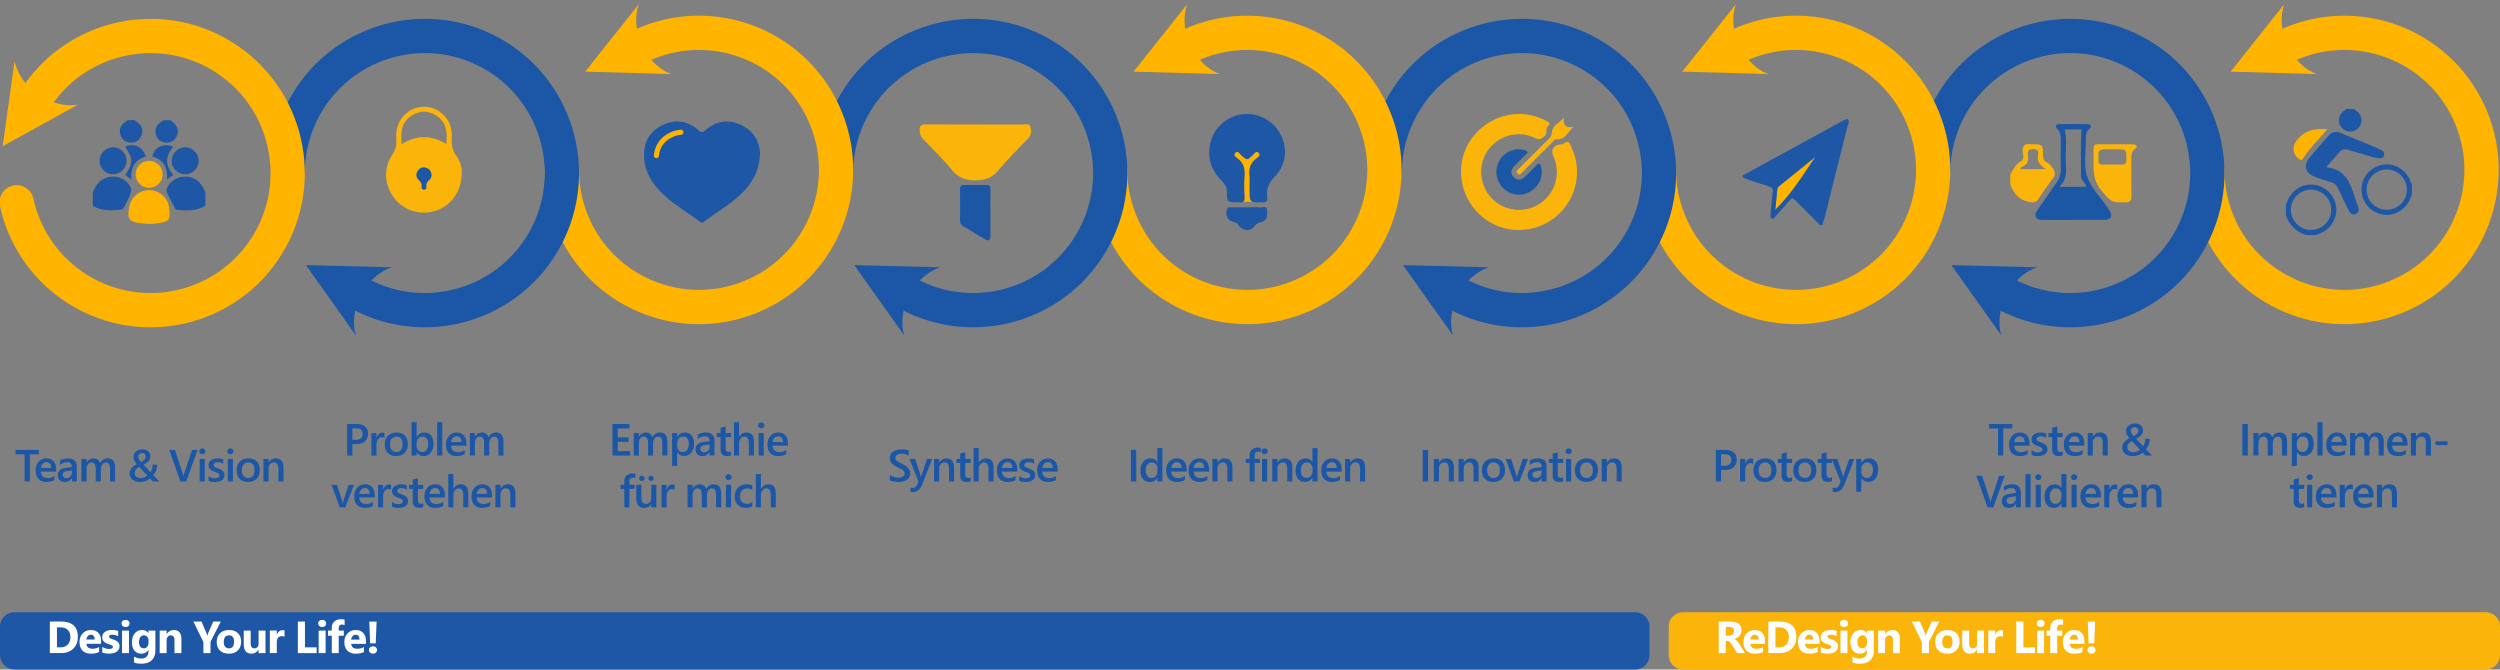 <svg xmlns="http://www.w3.org/2000/svg" xmlns:xlink="http://www.w3.org/1999/xlink" width="100%" height="100%" viewBox="0 0 1221 327" fill-rule="evenodd" stroke-linecap="round" stroke-miterlimit="1.5"><rect x="0" y="0" width="1221" height="327" fill="#808080" stroke="none"/><style><![CDATA[.B{fill-rule:nonzero}.C{fill:#1b57a6}.D{fill:none}.E{stroke-width:16.74}.F{fill:#1d57a6}.G{fill:#fbb409}.H{fill:#ffb400}.I{stroke:#ffb400}.J{fill:#ffb301}.K{stroke:#1b57a6}.L{fill:#1c57a6}]]></style><path d="M1115.65 2.027l-26.206 32.964 42.095 1.187c-12.5-4.566-20.455-21.64-15.89-34.15z" class="H"/><path d="M1116.77 22.28c33.508-15.59 73.368-1.043 88.958 32.465s1.043 73.368-32.464 88.958-73.37 1.043-88.96-32.465c-4.256-9.15-6.266-18.773-6.257-28.246" class="D E I"/><g class="B C"><path d="M1095.168 207.093h2.64v15.4h-2.64z"/><use xlink:href="#B"/><use xlink:href="#C"/><path d="M1131.834 206.213h2.508v16.28h-2.508z"/><use xlink:href="#D"/><use xlink:href="#B" x="47.22"/><use xlink:href="#D" x="29.69"/><use xlink:href="#E"/><path d="M1189.483 215.563h5.874v1.826h-5.874z"/><use xlink:href="#F"/><use xlink:href="#G"/><use xlink:href="#D" x="-5.044" y="25.3"/><use xlink:href="#H"/><use xlink:href="#D" x="13.11" y="25.3"/><use xlink:href="#E" x="-16.58" y="25.3"/></g><g class="F B"><path d="M1165.66 82.782c-5.388.01-9.794 4.396-9.824 9.784s4.326 9.835 9.706 9.906c5.502.074 10.03-4.438 9.982-9.943-.05-5.38-4.475-9.755-9.864-9.747m12.34 12.3l-.964 2.243c-2.396 5.495-8.172 8.587-13.764 7.37-5.846-1.272-9.9-6.22-9.9-12.084s4.07-10.824 9.904-12.08c5.606-1.207 11.38 1.887 13.763 7.378l.96 2.245v4.928zm-39.43 7.5c.054-5.387-4.286-9.853-9.665-9.945-5.393-.093-9.892 4.2-10.022 9.585-.135 5.5 4.313 10.1 9.815 10.105 5.377.014 9.818-4.37 9.872-9.745m-22.16-2.564l.95-2.236c2.3-5.26 7.614-8.32 13.075-7.52 5.517.8 9.9 5.306 10.545 10.816.642 5.5-2.55 10.745-7.836 12.908l-1.95.814h-4.928c-4.978-1.593-8.276-4.865-9.855-9.855v-4.928z"/><path d="M1149.67 53.207l1.647 1.296c2.563 2.263 2.718 5.83.372 8.15-2.183 2.158-5.56 2.157-7.733-.001-2.35-2.336-2.198-5.88.37-8.15.523-.463 1.098-.866 1.65-1.296h3.696zm-13.63 28.447c9.3.907 11.82 7.522 13.983 14.463.487 1.562 1.097 3.085 1.644 4.63.578 1.63.528 3.136-1.32 3.837-1.8.677-2.663-.692-3.314-1.977-1.758-3.47-3.5-6.956-5.06-10.52-.726-1.656-1.767-2.6-3.47-3.095-2.746-.816-5.504-1.65-8.142-2.753-4.48-1.875-5.476-5.32-2.5-9.063 3-3.774 6.275-7.313 9.44-10.947 1.7-1.953 3.647-2.28 6.065-1.238l17.868 7.426c.753.314 1.5.672 2.186 1.107.854.54 1.25 1.36.968 2.377-.296 1.06-1.138 1.452-2.128 1.38-1.113-.08-2.246-.213-3.315-.515l-12.076-3.578c-1.808-.578-3.13-.234-4.352 1.214-1.844 2.2-3.803 4.28-6.465 7.25"/></g><path d="M1136.67 63.157c-4.306 4.93-8.59 9.198-11.905 14.26-.685 1.046-1.218.714-1.943.242-2.745-1.785-3.574-5.615-1.6-8.386 3.672-5.18 8.807-6.93 15.458-6.116" class="B J"/><path d="M995.15 130.55l-42.098-1.07 24.403 34.32c-3.89-12.737 4.958-29.362 17.695-33.25z" class="C"/><use xlink:href="#I" class="D E K"/><g class="B C"><path d="M982.832 209.25h-4.444v13.244h-2.552V209.25h-4.4v-2.156h11.396v2.156z"/><use xlink:href="#D" x="-154.913"/><use xlink:href="#J"/><use xlink:href="#F" x="-117.967" y="-25.3"/><use xlink:href="#D" x="-128.146"/><use xlink:href="#E" x="-157.836"/><path d="M1047.867 222.493l-1.408-1.474c-.308.264-.66.506-1.034.726s-.77.396-1.188.55-.858.264-1.298.352a9.5 9.5 0 0 1-1.364.11c-.77 0-1.474-.088-2.1-.286-.638-.22-1.166-.506-1.606-.858a3.8 3.8 0 0 1-1.012-1.342c-.242-.506-.374-1.078-.374-1.716 0-1.76 1.188-3.256 3.52-4.466-1.078-1.342-1.606-2.53-1.606-3.564 0-.528.1-1.034.308-1.474a3.55 3.55 0 0 1 .88-1.166c.396-.33.836-.594 1.364-.77.528-.198 1.1-.286 1.738-.286.594 0 1.122.088 1.606.242.484.176.902.396 1.232.704a3.09 3.09 0 0 1 .814 1.034c.176.418.264.858.264 1.32s-.044.88-.176 1.254c-.1.374-.308.726-.572 1.056s-.594.66-1.034.946c-.418.308-.946.616-1.562.902l1.716 1.826 1.76 1.804c.154-.22.286-.484.418-.77s.242-.572.33-.902c.088-.308.154-.638.198-.968l.088-1h2.178a7.86 7.86 0 0 1-1.87 5.17l1.2 1.254 1.738 1.782h-3.168zm-3.498-12.166c0-.242-.044-.462-.132-.66-.088-.22-.198-.396-.352-.55s-.33-.286-.528-.374a1.58 1.58 0 0 0-.638-.132 2.47 2.47 0 0 0-.836.132c-.242.088-.462.22-.638.396-.176.154-.308.374-.396.594a1.87 1.87 0 0 0-.154.77c0 .66.484 1.496 1.408 2.552 1.518-.77 2.266-1.694 2.266-2.728zm.792 9.284l-3.938-4.18c-.792.396-1.342.836-1.694 1.298s-.528 1.012-.528 1.65c0 .374.066.704.22 1.012.132.308.33.572.572.792a2.72 2.72 0 0 0 .858.484 3.46 3.46 0 0 0 1.078.176c1.342 0 2.486-.418 3.432-1.232zm-66.08 12.782l-5.522 15.4h-2.86l-5.434-15.4h2.794l3.806 11.682c.1.374.198.814.264 1.298h.044c.066-.396.154-.836.308-1.32l3.894-11.66h2.706z"/><use xlink:href="#K"/><path d="M989.243 231.513h2.508v16.28h-2.508z"/><use xlink:href="#G" x="-132.543"/><path d="M1009.242 247.793h-2.486v-1.87h-.044c-.792 1.408-2.046 2.134-3.696 2.134-1.364 0-2.442-.506-3.256-1.474-.814-1-1.2-2.332-1.2-4.026 0-1.826.44-3.278 1.342-4.378s2.1-1.65 3.586-1.65c1.474 0 2.552.594 3.234 1.782h.044v-6.798h2.486v16.28zm-2.442-5.038v-1.43c0-.77-.264-1.452-.77-1.98-.506-.55-1.166-.814-1.958-.814-.924 0-1.65.33-2.178 1.034-.55.704-.814 1.65-.814 2.882 0 1.122.264 2.002.77 2.662.506.638 1.2.968 2.068.968s1.54-.308 2.068-.946c.528-.616.814-1.408.814-2.376z"/><use xlink:href="#G" x="-115.023"/><use xlink:href="#D" x="-120.066" y="25.3"/><use xlink:href="#H" x="-115.022"/><use xlink:href="#D" x="-101.914" y="25.3"/><use xlink:href="#E" x="-131.604" y="25.3"/></g><path d="M1032 72.92h-1.842c-5.453 0-5.38-.002-5.25 5.345.04 1.606.488 2.137 2.1 2.077l8.9.018c2.264.154 2.687-.73 2.644-2.782-.097-4.656.01-4.658-4.708-4.658H1032zm11.43-.616c-1.968 1.027-2.536 2.666-2.5 4.835l.07 18.774c.03 2.065-.55 2.895-2.77 2.926-7.5.105-7.067-.195-11.953-5.85-4.404-5.095-3.792-10.715-3.77-16.463.025-6.974-.943-6 5.986-6.064l11.697-.006c1.118.001 2.27-.155 3.243.615v1.232zm-44.27 10.302c-2.6-1.766-4.53-3.534-3.8-7 .35-1.7.016-2.794-2.305-2.777-2.258.017-2.907.777-2.598 2.83.4 2.655-.06 4.882-2.997 5.862-.345.116-.73.397-.584 1.086h12.295zm-17.333 2.634c1.358-2.5 2.65-5 5.267-6.55 1.792-1.062.923-3.025.816-4.495-.215-2.96.802-4.227 3.784-3.74.1.016.204.002.306.002 5.723-.007 5.787-.007 5.8 5.6.004 1.52.42 2.434 1.78 3.136 1.377.7 2.355 1.926 3.192 3.247 1.038 1.637 1.113 3.054-.165 4.73-2.48 3.25-4.8 6.63-7.045 10.05-.856 1.304-1.836 1.702-3.302 1.58-5.5-.45-8.577-3.786-10.433-8.623V85.24z" class="G B"/><path d="M1016.58 63.203h-8.182c1.016 4.49.578 8.91.474 13.283-.117 4.958 1.58 10.292-3.06 14.75h13.114c-.404-2.12-2.596-3.188-2.577-5.26.07-7.553-.285-15.112.23-22.772m-4.114 44.2c-4.92.001-9.843-.01-14.764.008-1.263.005-2.537.004-3.263-1.234-.813-1.386-.055-2.533.725-3.662l9.45-13.644c1.4-1.934 1.975-3.88 1.898-6.25-.145-4.507-.076-9.022-.027-13.533.025-2.282.057-4.45-1.82-6.24-1.207-1.15-.573-2.176.947-2.205 4.714-.09 9.434-.117 14.146.02 1.554.045 2.03 1.183.713 2.23-1.6 1.273-1.712 2.88-1.693 4.673.063 6.15-1.237 12.7.48 18.335 1.68 5.52 6.413 10.108 9.807 15.105.402.593.832 1.17 1.21 1.78 1.717 2.76.8 4.554-2.43 4.596l-15.38.02" class="B L"/><path d="M847.83 2.027L821.625 34.99l42.094 1.187c-12.5-4.566-20.454-21.64-15.89-34.15z" class="H"/><use xlink:href="#L" class="D E I"/><g class="B C"><path d="M840.56 229.557v5.586h-2.546v-15.405h4.673c1.77 0 3.14.412 4.114 1.236s1.46 1.983 1.46 3.48-.508 2.72-1.525 3.674-2.392 1.43-4.125 1.43h-2.052zm0-7.713v5.63h1.654c1.096 0 1.93-.255 2.503-.763s.86-1.225.86-2.148c0-1.812-1.053-2.718-3.16-2.718h-1.858zm15.67 4.673c-.3-.237-.734-.355-1.3-.355-.737 0-1.353.333-1.847 1s-.74 1.572-.74 2.718v5.264h-2.493v-11h2.493v2.266h.043c.243-.773.617-1.377 1.122-1.8s1.07-.65 1.692-.65c.45 0 .795.068 1.03.204v2.364z"/><use xlink:href="#M"/><path d="M875.255 235.024c-.487.244-1.128.366-1.923.366-2.134 0-3.2-1.024-3.2-3.073v-6.22h-1.837v-1.955h1.837v-2.546l2.492-.7v3.255h2.632v1.955h-2.632v5.5c0 .65.118 1.117.354 1.396s.63.42 1.182.42c.422 0 .788-.122 1.096-.365v1.976zm6.155.376c-1.697 0-3.052-.513-4.065-1.54s-1.52-2.4-1.52-4.088c0-1.847.53-3.3 1.585-4.33s2.48-1.557 4.27-1.557c1.72 0 3.058.505 4.018 1.514s1.44 2.4 1.44 4.2c0 1.754-.517 3.16-1.552 4.216s-2.426 1.584-4.174 1.584zm.12-9.528c-.974 0-1.744.34-2.3 1.02s-.85 1.618-.85 2.814c0 1.153.287 2.06.86 2.723s1.34.994 2.3.994c.98 0 1.734-.326 2.26-.978s.8-1.58.8-2.782-.263-2.145-.8-2.804-1.28-.988-2.26-.988zm13.2 9.152c-.487.244-1.128.366-1.923.366-2.134 0-3.2-1.024-3.2-3.073v-6.22h-1.837v-1.955h1.837v-2.546l2.492-.7v3.255h2.632v1.955H892.1v5.5c0 .65.12 1.117.355 1.396s.63.42 1.182.42c.422 0 .787-.122 1.095-.365v1.976z"/><path d="M905.664 224.143l-4.963 12.76c-1.03 2.278-2.477 3.416-4.34 3.416-.523 0-.96-.046-1.3-.14v-2.074c.394.13.752.194 1.074.194.93 0 1.626-.46 2.084-1.375l.74-1.805-4.372-10.978h2.76l2.62 7.992.194.795h.053l.194-.774 2.75-8.013h2.513zm3.448 9.377h-.043v6.68h-2.492v-16.06h2.492v1.933h.043c.852-1.46 2.098-2.2 3.738-2.2 1.397 0 2.485.5 3.266 1.47s1.17 2.3 1.17 3.954c0 1.833-.44 3.3-1.32 4.404s-2.084 1.654-3.6 1.654c-1.403 0-2.485-.616-3.244-1.847zm-.064-4.34v1.364c0 .802.256 1.482.768 2.04a2.53 2.53 0 0 0 1.95.838c.924 0 1.65-.36 2.176-1.08s.8-1.724.8-3.013c0-1.08-.245-1.928-.736-2.54s-1.154-.92-1.992-.92c-.888 0-1.603.315-2.143.945s-.8 1.418-.8 2.364z"/></g><path d="M886.69 76.534L869.05 90.8c-.472.382-.926.778-.992 1.44l-1.006 10.216c8.142-8.012 13.683-17.11 19.64-25.922z" class="J"/><path d="M886.69 76.534L869.05 90.8c-.472.382-.926.778-.992 1.44l-1.006 10.216c8.142-8.012 13.683-17.11 19.64-25.922m-35.486 10.16V85.66l50.11-27.38c2.075-.48 1.505 1.024 1.55 2.066-.188.463-.433.91-.554 1.4l-7.2 28.625c-1.695 6.532-2.92 13.19-5.15 19.58h-1.033L876.525 97.6c-.982-1-1.52-.882-2.372.13-2.268 2.69-4.632 5.298-6.984 7.916-.487.54-.932 1.427-1.86 1-.893-.4-.65-1.31-.58-2.06.33-3.502.516-7.03 1.085-10.493.34-2.062-.51-2.673-2.21-3.208-4.16-1.31-8.387-2.436-12.397-4.192" class="B F"/><path d="M1221 306c0-3.863-3.137-7-7-7H822c-3.863 0-7 3.137-7 7v14c0 3.863 3.137 7 7 7h392c3.863 0 7-3.137 7-7v-14z" class="G"/><g fill="#fff" class="B"><path d="M852.34 318.977h-3.985l-2.395-3.964-.516-.806c-.165-.236-.33-.438-.5-.606a1.95 1.95 0 0 0-.526-.387 1.33 1.33 0 0 0-.596-.134h-.935v5.897h-3.47v-15.404h5.5c3.738 0 5.607 1.396 5.607 4.2 0 .537-.082 1.033-.247 1.488a4.13 4.13 0 0 1-.698 1.23 4.42 4.42 0 0 1-1.091.945 5.6 5.6 0 0 1-1.423.623v.043c.23.072.45.188.666.35a4.85 4.85 0 0 1 .623.564 7.89 7.89 0 0 1 .575.693l.5.725 2.9 4.555zm-9.453-12.805v4.286h1.504c.745 0 1.343-.214 1.794-.644a2.15 2.15 0 0 0 .688-1.622c0-1.346-.806-2.02-2.417-2.02h-1.57zm19.153 8.272h-7.176c.115 1.597 1.12 2.395 3.02 2.395 1.2 0 2.274-.286 3.2-.86v2.45c-1.017.544-2.338.817-3.964.817-1.776 0-3.154-.493-4.135-1.477s-1.472-2.358-1.472-4.12c0-1.826.53-3.273 1.6-4.34s2.363-1.6 3.9-1.6c1.604 0 2.845.477 3.722 1.43s1.316 2.245 1.316 3.878v1.43zm-3.147-2.084c0-1.576-.638-2.363-1.912-2.363-.545 0-1.016.225-1.413.676s-.64 1.014-.725 1.687h4.05zm4.757 6.617v-15.404h5.457c5.47 0 8.207 2.503 8.207 7.5 0 2.4-.747 4.314-2.24 5.747s-3.482 2.148-5.967 2.148h-5.457zm3.47-12.58v9.765h1.718c1.504 0 2.684-.452 3.54-1.354s1.284-2.13 1.284-3.685c0-1.468-.425-2.622-1.273-3.464s-2.04-1.262-3.572-1.262h-1.697zm21.56 8.047h-7.176c.115 1.597 1.12 2.395 3.02 2.395 1.2 0 2.273-.286 3.2-.86v2.45c-1.017.544-2.338.817-3.964.817-1.776 0-3.155-.493-4.136-1.477s-1.47-2.358-1.47-4.12c0-1.826.53-3.273 1.6-4.34s2.363-1.6 3.9-1.6c1.604 0 2.845.477 3.722 1.43s1.316 2.245 1.316 3.878v1.43zm-3.148-2.084c0-1.576-.637-2.363-1.912-2.363-.544 0-1.015.225-1.412.676s-.64 1.014-.725 1.687h4.05zm3.706 6.327v-2.75c.558.337 1.115.587 1.67.752a5.53 5.53 0 0 0 1.574.247c.602 0 1.076-.082 1.423-.247s.52-.415.52-.752c0-.215-.078-.394-.236-.537a2.2 2.2 0 0 0-.607-.376c-.247-.108-.517-.204-.8-.3l-.85-.3a8.17 8.17 0 0 1-1.154-.532c-.333-.2-.613-.4-.838-.66s-.398-.54-.516-.87-.177-.72-.177-1.17c0-.615.134-1.145.403-1.6a3.27 3.27 0 0 1 1.074-1.09 4.72 4.72 0 0 1 1.536-.623 8.04 8.04 0 0 1 1.799-.199c.487 0 .98.038 1.483.113s.995.185 1.482.328v2.62a5.33 5.33 0 0 0-1.38-.564 5.84 5.84 0 0 0-1.445-.188c-.222 0-.43.02-.628.06s-.37.097-.52.172-.27.172-.355.3-.13.252-.13.403c0 .2.065.372.194.515s.297.267.504.37a4.95 4.95 0 0 0 .693.279l.758.253a9.78 9.78 0 0 1 1.224.515c.365.187.68.405.94.656a2.56 2.56 0 0 1 .602.881c.14.336.2.737.2 1.203 0 .65-.14 1.208-.424 1.67a3.4 3.4 0 0 1-1.128 1.128 5.13 5.13 0 0 1-1.622.634c-.612.132-1.248.2-1.907.2-1.2 0-2.33-.187-3.362-.56zm11.375-12.45c-.573 0-1.042-.17-1.407-.5a1.63 1.63 0 0 1-.548-1.252c0-.508.183-.924.548-1.246s.834-.483 1.407-.483c.58 0 1.05.16 1.413.483a1.59 1.59 0 0 1 .542 1.246c0 .516-.18.938-.542 1.268s-.833.494-1.413.494zm1.676 12.74h-3.394v-11h3.394v11zm12.91-1.257c0 2.04-.6 3.622-1.772 4.743s-2.894 1.68-5.135 1.68c-1.483 0-2.657-.2-3.524-.634v-2.857c1.132.66 2.274.988 3.427.988 1.146 0 2.034-.302 2.664-.908s.945-1.427.945-2.465v-.87h-.043c-.773 1.232-1.915 1.848-3.426 1.848-1.404 0-2.518-.495-3.34-1.483s-1.235-2.313-1.235-3.974c0-1.862.458-3.34 1.375-4.437s2.123-1.644 3.62-1.644c1.34 0 2.34.516 3.007 1.547h.043v-1.278h3.395v9.743zm-3.352-4.028v-.87c0-.695-.205-1.288-.617-1.778s-.947-.736-1.606-.736c-.752 0-1.343.294-1.773.88s-.644 1.414-.644 2.48c0 .917.204 1.642.612 2.176s.967.8 1.676.8c.702 0 1.27-.27 1.703-.8s.65-1.255.65-2.143zm16.06 5.285h-3.384v-6.112c0-1.705-.608-2.557-1.826-2.557a1.81 1.81 0 0 0-1.45.677c-.38.45-.57 1.024-.57 1.72v6.273h-3.395v-11h3.395v1.74h.043c.8-1.34 1.987-2 3.534-2 2.435 0 3.652 1.512 3.652 4.534v6.735zm19.217-15.404l-5.017 9.926v5.478h-3.47v-5.414l-4.888-10h3.964l2.48 5.747c.043.107.16.526.355 1.257h.043c.093-.516.204-.92.333-1.214l2.524-5.8h3.674zm3.93 15.673c-1.833 0-3.274-.514-4.324-1.542s-1.573-2.422-1.573-4.184c0-1.82.544-3.242 1.632-4.27s2.56-1.542 4.416-1.542c1.826 0 3.258.514 4.296 1.542s1.558 2.387 1.558 4.077c0 1.826-.535 3.27-1.606 4.33s-2.537 1.6-4.4 1.6zm.086-8.938c-.802 0-1.425.276-1.87.827s-.666 1.332-.666 2.342c0 2.113.852 3.17 2.557 3.17 1.625 0 2.438-1.085 2.438-3.255 0-2.055-.82-3.083-2.46-3.083zm17.832 8.67H965.6V317.3h-.054c-.838 1.296-1.96 1.945-3.362 1.945-2.55 0-3.824-1.544-3.824-4.63v-6.64h3.383v6.338c0 1.554.616 2.33 1.848 2.33.6 0 1.096-.213 1.46-.64s.548-1.005.548-1.735v-6.295h3.384v11zm9.29-7.937c-.408-.222-.884-.333-1.43-.333-.737 0-1.314.27-1.73.8s-.623 1.276-.623 2.207v5.253h-3.395v-11h3.395v2.04h.043c.537-1.5 1.504-2.234 2.9-2.234.358 0 .638.043.838.13v3.126zm15.672 7.937h-9.174v-15.404h3.47v12.6h5.704v2.814z"/><use xlink:href="#N"/><path d="M1007.62 305.3c-.436-.17-.855-.257-1.256-.257-1.1 0-1.633.6-1.633 1.772v1.17h2.513v2.503h-2.513v8.497h-3.384v-8.497H999.5v-2.503h1.848v-1.364c0-1.253.408-2.263 1.225-3.03s1.926-1.15 3.33-1.15c.687 0 1.26.072 1.718.215v2.642zm10.4 9.154h-7.175c.114 1.597 1.12 2.395 3.018 2.395 1.2 0 2.274-.286 3.2-.86v2.45c-1.017.544-2.34.817-3.964.817-1.776 0-3.155-.493-4.136-1.477s-1.472-2.358-1.472-4.12c0-1.826.53-3.273 1.6-4.34s2.363-1.6 3.9-1.6c1.604 0 2.845.477 3.722 1.43s1.316 2.245 1.316 3.878v1.43zm-3.147-2.084c0-1.576-.637-2.363-1.912-2.363-.544 0-1.015.225-1.413.676s-.64 1.014-.725 1.687h4.05zm8.367-8.787l-.42 10.613h-2.75l-.398-10.613h3.567zm-1.762 15.65c-.573 0-1.046-.174-1.418-.52s-.56-.768-.56-1.262a1.61 1.61 0 0 1 .564-1.268c.376-.33.847-.494 1.413-.494.573 0 1.042.167 1.407.5s.548.753.548 1.262c0 .516-.18.942-.543 1.278s-.832.505-1.412.505z"/></g><path d="M727.327 130.55l-42.098-1.07 24.403 34.32c-3.89-12.737 4.96-29.362 17.695-33.25z" class="C"/><use xlink:href="#O" class="D E K"/><g class="B C"><path d="M694.867 219.738h2.632v15.404h-2.632z"/><use xlink:href="#P"/><use xlink:href="#Q"/><path d="M729.337 235.4c-1.697 0-3.053-.513-4.066-1.54s-1.52-2.4-1.52-4.088c0-1.847.528-3.3 1.585-4.33s2.48-1.557 4.27-1.557c1.718 0 3.058.505 4.017 1.514s1.44 2.4 1.44 4.2c0 1.754-.518 3.16-1.553 4.216s-2.426 1.584-4.173 1.584zm.118-9.528c-.974 0-1.744.34-2.3 1.02s-.85 1.618-.85 2.814c0 1.153.286 2.06.86 2.723s1.34.994 2.3.994c.98 0 1.735-.326 2.26-.978s.8-1.58.8-2.782-.263-2.145-.8-2.804-1.28-.988-2.26-.988zm16.875-1.73l-4.254 11h-2.697l-4.05-11h2.707l2.438 7.7c.186.566.3 1.06.344 1.482h.032a8.01 8.01 0 0 1 .301-1.439l2.557-7.734h2.62zm9.024 11h-2.417v-1.72h-.043c-.76 1.318-1.873 1.976-3.34 1.976-1.082 0-1.928-.293-2.54-.88s-.918-1.365-.918-2.332c0-2.076 1.196-3.287 3.588-3.63l3.265-.462c0-1.57-.744-2.353-2.234-2.353-1.3 0-2.492.45-3.545 1.354v-2.18c1.16-.687 2.5-1.03 4.018-1.03 2.778 0 4.168 1.368 4.168 4.103v7.155zm-2.407-5.404l-2.3.323c-.716.093-1.255.266-1.617.52s-.542.7-.542 1.337a1.46 1.46 0 0 0 .5 1.144c.334.297.78.446 1.338.446.76 0 1.387-.267 1.885-.8s.746-1.204.746-2.014v-.956zm10.506 5.285c-.487.244-1.128.366-1.923.366-2.134 0-3.2-1.024-3.2-3.073v-6.22h-1.837v-1.955h1.837v-2.546l2.492-.7v3.255h2.632v1.955h-2.632v5.5c0 .65.118 1.117.354 1.396s.63.42 1.182.42c.423 0 .788-.122 1.096-.365v1.976z"/><use xlink:href="#R"/><use xlink:href="#M" x="-87.193"/><use xlink:href="#P" x="81.991"/></g><path d="M770.224 84.052c-.074 16.037-13.317 28.765-29.414 28.267-15.722-.488-28.078-14.172-27.197-30.123.86-15.538 14.823-27.66 30.518-26.435 3.923.306 7.64 1.43 11.124 3.293 1.16.62 2.253 1.08.715 2.59-1.303 1.28.116 3.55-1.764 4.98-1.498 1.14-2.327 1.816-4.387.823-12.3-5.926-26.368 2.973-26.396 16.52a18.56 18.56 0 0 0 11.427 17.133c7 2.9 15.19 1.154 20.394-4.323 5.2-5.472 6.565-13.384 3.498-20.275-1.47-3.3-.028-5.67 3.67-6.033.306-.03.724.1.907-.044 3.33-2.816 3.64.494 4.484 2.295 1.672 3.572 2.42 7.384 2.42 11.334" class="B G"/><path d="M741.97 72.9c.61.058 1.246.033 1.83.195.76.212 1.833.374 2.136.914.487.87-.666 1.336-1.19 1.886l-5.195 5.246c-1.676 1.734-1.967 3.68-.194 5.434 1.78 1.762 3.718 1.407 5.44-.26l5.03-4.976c.62-.582 1.14-1.898 2.106-1.34.593.342.786 1.588.927 2.465.903 5.6-2.934 11.054-8.65 12.38-5.53 1.284-11.244-2.15-12.92-7.767-1.652-5.53 1.322-11.474 6.767-13.456 1.253-.456 2.55-.8 3.915-.72" class="B L"/><path d="M763.857 57.393c-.576 3.786.795 5.292 4.66 4.564-2.756 2.344-3.88 6.36-8.303 6.095-1.038-.063-1.54.936-2.175 1.567l-14.18 14.12c-.7.7-1.454 2.257-2.702 1.027-1.257-1.238.297-2 .997-2.7L756.3 67.915c.98-.97 1.557-1.924 1.673-3.418.268-3.474 3.826-4.5 5.883-7.104" class="B G"/><path d="M579.83 2.027L553.625 34.99l42.094 1.187c-12.5-4.566-20.454-21.64-15.89-34.15z" class="H"/><use xlink:href="#L" x="-268" class="D E I"/><g class="B C"><path d="M552.322 219.738h2.632v15.404h-2.632zm15.404 15.405h-2.492v-1.87h-.043c-.802 1.418-2.037 2.127-3.706 2.127-1.354 0-2.437-.492-3.25-1.477s-1.22-2.325-1.22-4.023c0-1.82.45-3.276 1.348-4.372s2.097-1.643 3.594-1.643c1.482 0 2.56.594 3.233 1.783h.043v-6.8h2.492v16.286zm-2.46-5.028v-1.44c0-.78-.254-1.443-.763-1.988s-1.156-.816-1.944-.816c-.93 0-1.663.347-2.197 1.042s-.8 1.658-.8 2.9c0 1.117.256 2 .768 2.648s1.2.972 2.068.972c.852 0 1.543-.313 2.073-.94s.795-1.416.795-2.37zm14.287.205h-7.498c.028 1.017.342 1.8.94 2.353s1.42.827 2.465.827c1.174 0 2.252-.35 3.233-1.053v2c-1.002.63-2.327.945-3.974.945-1.62 0-2.888-.5-3.808-1.498s-1.38-2.405-1.38-4.216c0-1.712.507-3.107 1.52-4.185s2.272-1.616 3.776-1.616 2.668.483 3.5 1.45 1.236 2.3 1.236 4.028v.956zm-2.406-1.76c-.008-.896-.22-1.592-.634-2.1s-1-.746-1.72-.746a2.41 2.41 0 0 0-1.82.784c-.497.524-.804 1.207-.918 2.052h5.092zm13.353 1.76H583c.028 1.017.34 1.8.94 2.353s1.42.827 2.466.827c1.174 0 2.252-.35 3.233-1.053v2c-1.002.63-2.327.945-3.974.945-1.62 0-2.888-.5-3.8-1.498s-1.38-2.405-1.38-4.216c0-1.712.507-3.107 1.52-4.185a4.97 4.97 0 0 1 3.776-1.616c1.504 0 2.668.483 3.5 1.45s1.236 2.3 1.236 4.028v.956zm-2.407-1.76c-.007-.896-.218-1.592-.633-2.1s-1-.746-1.72-.746a2.41 2.41 0 0 0-1.82.784c-.497.524-.804 1.207-.918 2.052h5.1z"/><use xlink:href="#Q" x="-120.234"/><path d="M615.752 220.888a2.26 2.26 0 0 0-1.149-.29c-1.21 0-1.816.684-1.816 2.05v1.494h2.557v1.955h-2.546v9.045h-2.492v-9.045h-1.88v-1.955h1.88v-1.784c0-1.16.38-2.075 1.138-2.744s1.708-1.005 2.847-1.005c.616 0 1.103.068 1.46.204v2.074z"/><use xlink:href="#R" x="-148.486"/><use xlink:href="#Q" x="-90.985"/><path d="M643.476 235.143h-2.492v-1.87h-.043c-.802 1.418-2.038 2.127-3.706 2.127-1.354 0-2.437-.492-3.25-1.477s-1.22-2.325-1.22-4.023c0-1.82.45-3.276 1.348-4.372s2.097-1.643 3.593-1.643c1.483 0 2.56.594 3.234 1.783h.043v-6.81h2.492v16.286zm-2.46-5.028v-1.44c0-.78-.254-1.443-.763-1.988s-1.156-.816-1.944-.816c-.93 0-1.663.347-2.197 1.042s-.8 1.658-.8 2.9c0 1.117.256 2 .768 2.648s1.2.972 2.068.972c.852 0 1.543-.313 2.073-.94s.795-1.416.795-2.37z"/><use xlink:href="#S"/><path d="M666.732 235.143h-2.492v-6.2c0-2.055-.727-3.083-2.18-3.083a2.38 2.38 0 0 0-1.88.854c-.494.57-.74 1.288-.74 2.154v6.274h-2.503v-11h2.503v1.826h.043c.823-1.4 2.012-2.084 3.566-2.084 1.196 0 2.11.388 2.74 1.165s.945 1.9.945 3.368v6.725z"/></g><path d="M600.352 72h16.38v26.493h-16.38z" class="J"/><path d="M610.265 89.58c0-1.23.126-2.476-.024-3.688-.433-3.505.425-6.385 3.423-8.545.77-.554 2.26-1.432 1.053-2.68-1.23-1.27-1.972.294-2.703.974-3 2.8-2.957 2.8-5.96.002-.732-.68-1.474-2.245-2.704-.977-1.214 1.252.3 2.12 1.057 2.674 2.994 2.162 3.708 5.035 3.448 8.548-.25 3.365-.226 6.775.004 10.143.166 2.43-.75 3.13-2.946 2.767-.1-.016-.204-.002-.306-.002-5.302.016-5.437.014-5.38-5.137.033-3.113-2.088-4.786-3.8-6.73-4.427-4.998-5.77-10.733-4.285-17.152 1.73-7.466 8.08-13.047 15.762-13.994 7.52-.927 15.06 3.127 18.585 9.993 3.55 6.916 2.632 14.77-2.872 20.45-2.88 2.97-4.272 6.15-3.712 10.195.26 1.878-.44 2.423-2.356 2.428-6.275.02-6.275.106-6.275-6.192V89.58zm-1.285 11.68c2.148-.001 4.314-.173 6.434.066 1.2.135 3.333-1.312 3.47 1.47.118 2.434.123 5-2.863 5.648-1.54.33-2.407.94-3.35 2.133-1.952 2.473-5.368 2.313-7.455-.114-.624-.728-.858-1.643-2.16-1.884-3.367-.623-4.647-3.026-3.898-6.298.3-1.258 1.104-.996 1.85-1.006l7.974-.014" class="B F"/><path d="M459.327 130.55l-42.098-1.07 24.403 34.32c-3.89-12.737 4.96-29.362 17.695-33.25z" class="C"/><use xlink:href="#O" x="-268" class="D E K"/><g class="B C"><path d="M434.6 234.53v-2.632c.237.215.518.4.844.58s.67.316 1.036.435a8.32 8.32 0 0 0 1.096.274 5.88 5.88 0 0 0 1.01.096c1.074 0 1.874-.18 2.4-.537s.8-.877.8-1.558c0-.365-.087-.682-.263-.95a2.75 2.75 0 0 0-.736-.736 7.67 7.67 0 0 0-1.112-.639l-1.37-.64-1.46-.85c-.45-.286-.843-.603-1.176-.95a3.99 3.99 0 0 1-.785-1.176c-.2-.436-.284-.95-.284-1.536 0-.723.163-1.352.5-1.885a4.12 4.12 0 0 1 1.289-1.322c.533-.347 1.14-.605 1.82-.773a8.66 8.66 0 0 1 2.084-.253c1.612 0 2.786.183 3.524.548v2.525c-.874-.63-1.998-.946-3.373-.946-.38 0-.758.036-1.134.108s-.712.2-1 .354-.54.376-.725.634-.28.57-.28.935c0 .343.072.64.215.9a2.3 2.3 0 0 0 .63.688c.277.208.612.4 1 .607l1.38.64 1.52.88c.476.308.895.648 1.257 1.02s.648.786.86 1.24.317.972.317 1.552c0 .78-.158 1.44-.473 1.977a3.8 3.8 0 0 1-1.273 1.31c-.533.337-1.147.58-1.842.73s-1.43.225-2.202.225a9.2 9.2 0 0 1-.951-.059l-1.155-.172c-.394-.075-.766-.166-1.117-.273s-.634-.23-.85-.366zm20.67-10.387l-4.963 12.76c-1.03 2.278-2.478 3.416-4.34 3.416-.523 0-.96-.046-1.3-.14v-2.074c.394.13.752.194 1.074.194.93 0 1.626-.46 2.084-1.375l.74-1.805-4.372-10.978h2.76l2.62 7.992.193.795h.054l.193-.774 2.75-8.013h2.514zm10.708 11h-2.492v-6.2c0-2.055-.727-3.083-2.18-3.083a2.38 2.38 0 0 0-1.88.854c-.494.57-.742 1.288-.742 2.154v6.274h-2.502v-11h2.502v1.826h.043c.824-1.4 2.013-2.084 3.567-2.084 1.196 0 2.1.388 2.74 1.165s.945 1.9.945 3.368v6.725zm8.1-.12c-.487.244-1.128.366-1.923.366-2.134 0-3.202-1.024-3.202-3.073v-6.22h-1.836v-1.955h1.836v-2.546l2.493-.7v3.255h2.632v1.955h-2.632v5.5c0 .65.118 1.117.354 1.396s.63.42 1.182.42c.422 0 .788-.122 1.096-.365v1.976zm11.182.12h-2.493v-6.016c0-2.177-.726-3.266-2.18-3.266-.73 0-1.347.315-1.848.946s-.752 1.436-.752 2.417v5.92h-2.503v-16.286h2.503v7.112h.043c.83-1.4 2.02-2.084 3.567-2.084 2.442 0 3.663 1.493 3.663 4.48v6.78z"/><use xlink:href="#S" x="-158.443"/><path d="M497.805 234.8v-2.3c.93.7 1.96 1.064 3.083 1.064 1.504 0 2.256-.444 2.256-1.332 0-.25-.064-.464-.193-.64s-.303-.332-.52-.468-.476-.258-.773-.365l-.994-.365a10.91 10.91 0 0 1-1.22-.57 3.65 3.65 0 0 1-.903-.682c-.24-.254-.42-.542-.542-.864s-.183-.7-.183-1.128c0-.53.126-.998.376-1.402a3.33 3.33 0 0 1 1-1.02c.413-.275.902-.483 1.44-.623a6.63 6.63 0 0 1 1.665-.209c1.017 0 1.927.154 2.73.462v2.18c-.773-.53-1.66-.795-2.664-.795a3.5 3.5 0 0 0-.854.097 2.21 2.21 0 0 0-.65.269c-.18.114-.32.252-.42.413a.99.99 0 0 0-.15.532c0 .236.05.437.15.602s.25.3.446.435.433.24.7.343l.95.34 1.272.6c.376.2.697.427.962.682a2.67 2.67 0 0 1 .612.88c.142.332.215.728.215 1.187 0 .558-.13 1.045-.387 1.46s-.6.76-1.03 1.032a4.85 4.85 0 0 1-1.488.607 7.75 7.75 0 0 1-1.778.198c-1.203 0-2.245-.2-3.126-.6zm18.745-4.48h-7.498c.03 1.017.342 1.8.94 2.353s1.42.827 2.465.827c1.175 0 2.253-.35 3.234-1.053v2c-1.003.63-2.328.945-3.975.945-1.618 0-2.888-.5-3.808-1.498s-1.38-2.405-1.38-4.216c0-1.712.506-3.107 1.52-4.185a4.97 4.97 0 0 1 3.776-1.616c1.503 0 2.667.483 3.5 1.45s1.235 2.3 1.235 4.028v.956zm-2.406-1.76c-.007-.896-.22-1.592-.634-2.1s-.988-.746-1.72-.746a2.41 2.41 0 0 0-1.82.784c-.497.524-.804 1.207-.92 2.052h5.092z"/></g><path d="M476.345 60.8l23.063.037c1.31.013 3.29-.845 3.8.958.518 1.872.737 3.958-.976 5.732-5.055 5.234-10.217 10.392-14.902 15.948-2.922 3.464-6.106 4.483-10.545 4.614-5.193.154-8.804-1.356-12.095-5.325-4.3-5.198-9.147-9.963-13.848-14.827-1.25-1.293-1.617-2.644-1.665-4.38-.06-2.197.78-2.818 2.886-2.794l24.292.037" class="B G"/><path d="M483.716 103.777l.005 11.388c.01 2.276-.896 2.77-2.834 1.592l-10.29-6.157c-1.175-.69-1.7-1.556-1.7-2.978l-.01-15.08c-.04-1.787.56-2.278 2.276-2.22 3.484.117 6.977.104 10.463.005 1.582-.046 2.163.41 2.115 2.064-.1 3.792-.035 7.59-.035 11.387" class="B L"/><path d="M312.01 2.027L285.803 34.99l42.095 1.187c-12.5-4.566-20.454-21.64-15.89-34.15z" class="H"/><path d="M313.123 22.28c33.508-15.59 73.368-1.043 88.958 32.465s1.043 73.368-32.464 88.958-73.37 1.043-88.958-32.465c-4.257-9.15-6.267-18.773-6.258-28.246" class="D E I"/><g class="B C"><path d="M307.783 222.493h-8.646v-15.4h8.316v2.156h-5.742v4.378h5.28v2.156h-5.28v4.554h6.072v2.156z"/><use xlink:href="#B" x="-791.048"/><use xlink:href="#C" x="-791.058"/><use xlink:href="#K" x="-637.983" y="-25.3"/><use xlink:href="#F" x="-768.324" y="-25.3"/><use xlink:href="#T"/><use xlink:href="#G" x="-756.26" y="-25.3"/><use xlink:href="#D" x="-761.304"/><path d="M310.35 233.537c-.33-.198-.704-.286-1.144-.286-1.2 0-1.804.682-1.804 2.046v1.496h2.552v1.958h-2.552v9.042h-2.486v-9.042h-1.892v-1.958h1.892v-1.782c0-1.166.374-2.068 1.144-2.75.748-.66 1.694-1 2.838-1 .616 0 1.1.066 1.452.198v2.068zm10.23 14.256h-2.508v-1.738h-.022c-.726 1.32-1.848 2.002-3.388 2.002-2.596 0-3.894-1.562-3.894-4.686v-6.578h2.486v6.314c0 1.98.77 2.97 2.288 2.97.748 0 1.342-.264 1.826-.814s.704-1.254.704-2.134v-6.336h2.508v11zm-2.596-12.914c-.374 0-.682-.132-.946-.374-.264-.22-.374-.528-.374-.902a1.15 1.15 0 0 1 .374-.88 1.32 1.32 0 0 1 .902-.352 1.4 1.4 0 0 1 .968.374c.264.242.396.528.396.858 0 .352-.132.66-.374.902-.264.242-.572.374-.946.374zm-4.488 0c-.352 0-.682-.132-.946-.374s-.396-.55-.396-.902c0-.33.132-.638.374-.88.264-.22.572-.352.946-.352.352 0 .682.132.946.374s.396.528.396.858c0 .352-.132.66-.396.902a1.26 1.26 0 0 1-.924.374z"/><use xlink:href="#H" x="-819.658"/><use xlink:href="#B" x="-764.775" y="25.3"/><use xlink:href="#G" x="-772.245"/><path d="M367.417 247.287c-.88.506-1.936.77-3.124.77-1.65 0-2.97-.506-3.96-1.54-1.012-1.012-1.496-2.332-1.496-3.96 0-1.826.528-3.278 1.606-4.378s2.508-1.65 4.334-1.65c1 0 1.87.176 2.64.528v2.332c-.77-.572-1.584-.858-2.442-.858-1.056 0-1.914.352-2.596 1.056-.66.726-1.012 1.65-1.012 2.794s.33 2.046.946 2.706c.638.66 1.496 1 2.552 1 .902 0 1.76-.33 2.552-.968v2.178z"/><use xlink:href="#T" x="10.676" y="25.3"/></g><path d="M371.184 74.754c-.2 7.808-3.025 13.365-7.474 18.192-5.767 6.258-13.237 10.315-19.94 15.365-.875.66-1.46.32-2.165-.213-5.316-4.014-11.126-7.353-16.156-11.76-6.14-5.378-10.7-11.666-10.915-20.202-.173-6.92 2.94-12.134 9.16-15.1 6.248-2.98 12.237-1.992 17.432 2.564 1.42 1.244 2.035 1.186 3.414-.02 5.21-4.553 11.178-5.493 17.437-2.537 6.147 2.903 8.98 8.104 9.207 13.71" class="B F"/><path d="M320.587 75.997c.4-4.56 2.82-8.024 7.165-10.097 1.627-.776 3.23-1.21 4.798-1.315" stroke="#ffb301" stroke-width="2.5" stroke-linejoin="round" stroke-miterlimit="2" class="D"/><path d="M191.506 130.55l-42.098-1.07 24.403 34.32c-3.89-12.737 4.958-29.362 17.695-33.25z" class="C"/><use xlink:href="#I" x="-803.642" class="D E K"/><g class="B C"><path d="M172.093 216.905v5.588h-2.552v-15.4h4.686c1.76 0 3.146.418 4.114 1.232s1.452 1.98 1.452 3.476-.506 2.728-1.518 3.674-2.398 1.43-4.136 1.43h-2.046zm0-7.7v5.6h1.65c1.1 0 1.936-.242 2.508-.748s.858-1.232.858-2.156c0-1.804-1.056-2.706-3.146-2.706h-1.87z"/><use xlink:href="#H" x="-961.348" y="-25.3"/><path d="M193.463 222.757c-1.694 0-3.036-.528-4.048-1.54-1.012-1.034-1.518-2.398-1.518-4.092 0-1.848.528-3.3 1.584-4.334s2.464-1.562 4.268-1.562c1.716 0 3.058.506 4.004 1.518.968 1.012 1.452 2.42 1.452 4.202 0 1.76-.528 3.168-1.562 4.224s-2.42 1.584-4.18 1.584zm.132-9.526c-.968 0-1.738.33-2.3 1.012s-.858 1.628-.858 2.816c0 1.144.286 2.068.858 2.728s1.342 1 2.3 1 1.738-.33 2.266-1c.506-.638.77-1.562.77-2.772s-.264-2.156-.77-2.794c-.528-.66-1.298-1-2.266-1zm9.932 7.68h-.044v1.584h-2.486v-16.28h2.486v7.216h.044c.858-1.474 2.1-2.2 3.74-2.2 1.386 0 2.464.506 3.256 1.474.792 1 1.188 2.3 1.188 3.96 0 1.848-.44 3.322-1.342 4.422-.88 1.122-2.068 1.672-3.608 1.672-1.43 0-2.508-.616-3.234-1.848zm-.066-4.378v1.364c0 .792.264 1.474.77 2.046.506.55 1.166.836 1.958.836.924 0 1.65-.352 2.156-1.078.528-.726.792-1.738.792-3.014 0-1.078-.242-1.936-.726-2.552-.484-.594-1.166-.902-2.002-.902-.88 0-1.606.308-2.134.946-.55.616-.814 1.408-.814 2.354zm10.05-10.32h2.508v16.28H213.5z"/><use xlink:href="#D" x="-918.323"/><use xlink:href="#B" x="-871.103"/><path d="M172.9 236.793l-4.246 11h-2.706l-4.048-11h2.706l2.442 7.7c.198.55.308 1.056.352 1.474h.022c.066-.528.176-1.012.308-1.43l2.552-7.744h2.618z"/><use xlink:href="#D" x="-963.153" y="25.3"/><use xlink:href="#H" x="-958.109"/><use xlink:href="#J" x="-800.7" y="25.3"/><use xlink:href="#F" x="-918.667"/><path d="M217.3 242.975H209.8c.044 1.012.352 1.804.946 2.354s1.43.814 2.464.814c1.166 0 2.244-.352 3.234-1.056v2.024c-1.012.616-2.332.946-3.982.946-1.606 0-2.882-.506-3.806-1.496-.924-1.012-1.364-2.42-1.364-4.224 0-1.716.506-3.102 1.518-4.18a4.96 4.96 0 0 1 3.762-1.628c1.518 0 2.662.484 3.498 1.452.814.968 1.232 2.3 1.232 4.026v.968zm-2.398-1.76c-.022-.902-.22-1.606-.638-2.1-.418-.506-1-.748-1.716-.748s-1.32.264-1.826.77c-.506.528-.814 1.2-.924 2.068h5.104z"/><use xlink:href="#T" x="-139.526" y="25.3"/><use xlink:href="#D" x="-905.846" y="25.3"/><use xlink:href="#E" x="-935.526" y="25.3"/></g><circle cx="207.085" cy="87.201" r="11.998" class="L"/><path d="M210.757 85.34c-.132-1.7-1.005-2.896-2.612-3.414-1.64-.53-3.042.026-4.037 1.403-1.016 1.406-1.057 2.982.113 4.227 1.013 1.08 1.923 2.008 1.675 3.645-.114.757.283 1.46 1.173 1.47s1.304-.684 1.2-1.442c-.222-1.62.528-2.65 1.67-3.645.6-.522.877-1.37.817-2.245m-14.583-14.937c7.44-4.653 14.584-4.5 21.813-.058.608-5.635.16-10.586-4.816-13.844-3.852-2.524-7.908-2.608-11.85-.205-5.24 3.19-5.755 8.25-5.146 14.107m29.374 13.52c.025 9.36-5.017 16.392-12.57 18.962-7.415 2.523-15.648.067-20.424-6.092-4.923-6.35-5.373-14.95-.807-21.506 1.39-1.996 1.897-3.916 1.82-6.236-.08-2.342-.187-4.695.494-7.02 1.87-6.38 7.987-10.55 14.536-9.806 6.412.728 11.518 6.03 11.996 12.478.06.816.085 1.643.033 2.46-.2 3.318.17 6.33 2.392 9.16 1.98 2.523 2.507 5.785 2.53 7.602" class="B G"/><path d="M7.133 29.702L1.3 71.407 38.164 51.05c-13.095 2.42-28.61-8.254-31.03-21.35z" class="H"/><path d="M18.378 46.583c20.947-30.448 62.673-38.16 93.12-17.214s38.16 62.673 17.213 93.12-62.672 38.16-93.12 17.213C21 129.663 11.63 114.852 8.133 98.797" class="D E I"/><g class="B C"><path d="M19.004 221.908h-4.426v13.235h-2.556v-13.235H7.607v-2.17h11.397v2.17zm8.41 8.412h-7.498c.028 1.017.342 1.8.94 2.353s1.42.827 2.465.827c1.175 0 2.252-.35 3.233-1.053v2c-1.002.63-2.327.945-3.974.945-1.62 0-2.888-.5-3.808-1.498s-1.38-2.405-1.38-4.216c0-1.712.507-3.107 1.52-4.185s2.272-1.616 3.776-1.616 2.668.483 3.5 1.45 1.236 2.3 1.236 4.028v.956zm-2.406-1.76c-.008-.896-.22-1.592-.634-2.1s-.988-.746-1.72-.746a2.41 2.41 0 0 0-1.82.784c-.497.524-.804 1.207-.918 2.052h5.092zm12.49 6.583h-2.417v-1.72h-.042c-.76 1.318-1.873 1.976-3.34 1.976-1.082 0-1.93-.293-2.54-.88s-.918-1.365-.918-2.332c0-2.076 1.196-3.287 3.588-3.63l3.265-.462c0-1.57-.745-2.353-2.234-2.353-1.3 0-2.492.45-3.545 1.354v-2.18c1.16-.687 2.5-1.03 4.018-1.03 2.778 0 4.167 1.368 4.167 4.103v7.155zm-2.406-5.404l-2.3.323c-.716.093-1.255.266-1.617.52s-.543.7-.543 1.337c0 .465.167.847.5 1.144s.78.446 1.337.446c.76 0 1.388-.267 1.886-.8s.746-1.204.746-2.014v-.956zm21.14 5.404h-2.492v-5.995c0-1.153-.163-1.987-.5-2.502s-.875-.774-1.65-.774c-.65 0-1.205.326-1.66.978s-.683 1.432-.683 2.34v5.952h-2.5v-6.2c0-2.048-.723-3.072-2.17-3.072-.674 0-1.227.308-1.66.924s-.65 1.414-.65 2.395v5.952h-2.5v-11h2.492v1.74h.043c.795-1.332 1.95-1.998 3.47-1.998.76 0 1.423.2 1.992.628a3.13 3.13 0 0 1 1.166 1.649c.816-1.518 2.034-2.277 3.652-2.277 2.42 0 3.63 1.493 3.63 4.48v6.78zm18.433.01l-1.408-1.493a6.37 6.37 0 0 1-1.025.736 7.24 7.24 0 0 1-1.193.553 7.82 7.82 0 0 1-1.305.344c-.45.08-.906.118-1.364.118-.774 0-1.472-.1-2.095-.3s-1.155-.485-1.595-.854-.78-.8-1.02-1.326-.36-1.1-.36-1.72c0-1.77 1.175-3.26 3.524-4.47-1.08-1.34-1.622-2.528-1.622-3.566a3.45 3.45 0 0 1 .317-1.483 3.42 3.42 0 0 1 .886-1.165c.38-.325.832-.582 1.36-.768a5.14 5.14 0 0 1 1.724-.28c.594 0 1.133.083 1.617.248a3.72 3.72 0 0 1 1.24.687 3.03 3.03 0 0 1 .795 1.047c.186.405.28.844.28 1.316 0 .466-.06.887-.178 1.263s-.308.728-.57 1.058-.605.644-1.03.945-.947.602-1.563.902l1.713 1.816 1.757 1.815a5.24 5.24 0 0 0 .413-.773 7.08 7.08 0 0 0 .322-.903c.1-.315.16-.64.2-.977l.075-.988h2.18c0 1.97-.623 3.7-1.87 5.167l1.22 1.267 1.735 1.783h-3.17zm-3.492-12.18a1.65 1.65 0 0 0-.134-.666 1.75 1.75 0 0 0-.36-.543c-.15-.154-.326-.276-.526-.365a1.57 1.57 0 0 0-.645-.134c-.3 0-.574.044-.82.134a1.77 1.77 0 0 0-.634.387 1.75 1.75 0 0 0-.408.596 1.94 1.94 0 0 0-.145.763c0 .658.47 1.5 1.407 2.556 1.5-.773 2.266-1.683 2.266-2.728zm.785 9.292l-3.932-4.2c-.788.408-1.355.845-1.703 1.3s-.52 1-.52 1.633c0 .38.07.72.2 1.025a2.18 2.18 0 0 0 .575.78 2.52 2.52 0 0 0 .864.494c.333.115.693.172 1.08.172 1.346 0 2.5-.408 3.427-1.224zm24.534-12.527l-5.532 15.405h-2.858l-5.435-15.405h2.793l3.802 11.688a7.21 7.21 0 0 1 .28 1.3h.043a6.87 6.87 0 0 1 .311-1.322l3.9-11.666h2.707z"/><use xlink:href="#U"/><path d="M101.833 234.8v-2.3c.93.71 1.958 1.064 3.083 1.064 1.504 0 2.256-.444 2.256-1.332 0-.25-.065-.464-.194-.64s-.302-.332-.52-.468-.476-.258-.773-.365l-.994-.365a10.47 10.47 0 0 1-1.219-.57c-.362-.2-.663-.427-.902-.682s-.42-.542-.543-.864-.183-.7-.183-1.128c0-.53.126-.998.376-1.402s.588-.745 1-1.02.902-.483 1.44-.623 1.092-.21 1.665-.21c1.017 0 1.926.154 2.728.462v2.18c-.773-.53-1.66-.795-2.664-.795a3.5 3.5 0 0 0-.854.097 2.21 2.21 0 0 0-.65.269c-.18.114-.318.252-.42.413a.99.99 0 0 0-.15.532c0 .236.05.437.15.602s.25.31.446.435.433.24.71.343l.95.34 1.273.59c.376.2.696.427.96.682s.47.548.612.88.215.728.215 1.187c0 .558-.13 1.045-.386 1.46a3.22 3.22 0 0 1-1.032 1.032c-.43.272-.925.474-1.488.607s-1.154.198-1.777.198c-1.203 0-2.245-.2-3.126-.6z"/><use xlink:href="#U" x="13.748"/><path d="M121.146 235.4c-1.697 0-3.052-.513-4.066-1.54s-1.52-2.4-1.52-4.088c0-1.847.528-3.3 1.585-4.33s2.48-1.557 4.27-1.557c1.718 0 3.058.505 4.017 1.514s1.44 2.4 1.44 4.2c0 1.754-.518 3.16-1.553 4.216s-2.425 1.584-4.173 1.584zm.118-9.528c-.974 0-1.744.34-2.3 1.02s-.85 1.618-.85 2.814c0 1.153.287 2.06.86 2.723s1.34.994 2.3.994c.98 0 1.735-.326 2.262-.978s.8-1.58.8-2.782-.263-2.145-.8-2.804-1.28-.988-2.262-.988zm17.198 9.27h-2.492v-6.2c0-2.055-.727-3.083-2.18-3.083a2.38 2.38 0 0 0-1.88.854c-.494.57-.74 1.288-.74 2.154v6.274h-2.503v-11h2.503v1.826h.043c.824-1.4 2.012-2.084 3.566-2.084 1.196 0 2.1.388 2.74 1.165s.945 1.9.945 3.368v6.725z"/></g><path d="M45.317 93.918c.578-1.127 1.05-2.325 1.753-3.37 4.124-6.135 13.5-5.612 16.793 1.004.434.873.137 2.32-.244 3.345-.72 1.942-1.703 3.794-2.67 5.635-.366.697-.93 1.73-1.508 1.805-4.845.622-9.68.807-14.123-1.82v-6.6zm55 6.6c-4.815 2.8-9.96 2.382-14.468 1.848-1.6-2.977-2.984-5.4-4.158-7.907-.352-.753-.406-1.946-.055-2.677 1.7-3.516 4.632-5.394 8.506-5.518 4.012-.13 7 1.754 9 5.22.447.78.786 1.62 1.175 2.433v6.6zm-34.65-41.8l1.312.916c2.128 1.56 3.065 3.62 2.236 6.184-.814 2.518-2.675 3.907-5.337 3.85-2.536-.054-4.304-1.446-5.067-3.85-.814-2.566.1-4.627 2.242-6.185l1.314-.914h3.3zm17.6 0l1.212.994c2.17 1.693 2.983 4.16 1.986 6.515-.984 2.32-2.824 3.583-5.358 3.436-2.515-.146-4.255-1.536-4.956-3.982-.722-2.52.298-4.807 2.647-6.285l1.17-.678h3.3z" class="F B"/><path d="M72.872 109.4l-4.264-.334c-5.743-.893-6.4-1.81-5.6-7.572.718-5.157 5.25-8.936 10.37-8.65 5.053.284 9.062 4.34 9.335 9.446.288 5.4-.033 5.84-5.35 6.712-1.53.25-3.094.28-4.493.397" class="B J"/><path d="M61.8 78.596c-.03 3.645-3.038 6.58-6.683 6.518-3.612-.062-6.58-3.16-6.472-6.756.106-3.485 3.1-6.4 6.572-6.4 3.614-.01 6.613 3.014 6.583 6.64m35.2.144a6.6 6.6 0 0 1-6.829 6.371c-3.495-.135-6.36-3.137-6.327-6.628.035-3.593 3.134-6.604 6.72-6.528 3.617.077 6.544 3.162 6.437 6.785" class="F B"/><path d="M79.41 85.04a6.59 6.59 0 0 1-6.53 6.674c-3.62.02-6.643-3-6.624-6.6.016-3.484 2.923-6.457 6.414-6.556 3.6-.103 6.685 2.863 6.74 6.482" class="B J"/><g class="F"><path d="M81.53 87.632c.537-6.06-1.847-9.678-7.15-11.248 1.073-4.585 5.236-6.57 10.232-4.75-3.84 4.552-4.137 9.16.066 13.74l-3.148 2.26M71.247 76.388c-5.346 1.706-7.608 5.33-7.108 11.275l-3.035-2.186c4-5.814 3.985-7.73.027-13.896 4.406-1.8 8.295-.05 10.116 4.807" class="B"/><path d="M805.6 306c0-3.863-3.137-7-7-7H7c-3.863 0-7 3.137-7 7v14c0 3.863 3.137 7 7 7h791.6c3.863 0 7-3.137 7-7v-14z"/></g><g fill="#fff" class="B"><path d="M24.347 318.977v-15.404h5.457c5.47 0 8.207 2.503 8.207 7.5 0 2.4-.747 4.314-2.24 5.747s-3.482 2.148-5.967 2.148h-5.457zm3.47-12.58v9.765h1.72c1.504 0 2.684-.452 3.54-1.354s1.283-2.13 1.283-3.685c0-1.468-.424-2.622-1.272-3.464s-2.04-1.262-3.572-1.262h-1.698zm21.56 8.047H42.2c.114 1.597 1.12 2.395 3.018 2.395 1.2 0 2.274-.286 3.2-.86v2.45c-1.017.544-2.338.817-3.964.817-1.776 0-3.155-.493-4.136-1.477s-1.472-2.358-1.472-4.12c0-1.826.53-3.273 1.6-4.34s2.364-1.6 3.9-1.6c1.605 0 2.845.477 3.723 1.43s1.316 2.245 1.316 3.878v1.43zm-3.148-2.084c0-1.576-.637-2.363-1.912-2.363-.544 0-1.015.225-1.413.676s-.64 1.014-.725 1.687h4.05zm3.706 6.327v-2.75c.558.337 1.115.587 1.67.752a5.53 5.53 0 0 0 1.574.247c.6 0 1.076-.082 1.423-.247s.52-.415.52-.752a.7.7 0 0 0-.236-.537 2.2 2.2 0 0 0-.607-.376 6.83 6.83 0 0 0-.811-.29l-.85-.3c-.437-.165-.822-.342-1.155-.532a3.32 3.32 0 0 1-.837-.661c-.226-.25-.398-.54-.516-.87s-.177-.72-.177-1.17c0-.615.134-1.145.402-1.6s.627-.808 1.075-1.1a4.72 4.72 0 0 1 1.536-.623 8.03 8.03 0 0 1 1.799-.199c.487 0 .98.038 1.483.113s.995.185 1.482.328v2.62a5.49 5.49 0 0 0-1.38-.564c-.48-.124-.973-.188-1.445-.188-.222 0-.432.02-.63.06a2.11 2.11 0 0 0-.521.172c-.15.075-.268.172-.354.3a.69.69 0 0 0-.13.403c0 .2.064.372.193.515a1.68 1.68 0 0 0 .505.371 4.95 4.95 0 0 0 .693.279l.757.253c.452.157.86.33 1.225.515s.68.405.94.656.462.544.602.88.2.737.2 1.203c0 .65-.14 1.208-.424 1.67a3.4 3.4 0 0 1-1.128 1.128 5.13 5.13 0 0 1-1.622.634 9.03 9.03 0 0 1-1.907.199c-1.2 0-2.33-.187-3.362-.56zm11.376-12.45c-.573 0-1.042-.17-1.407-.5a1.63 1.63 0 0 1-.548-1.252c0-.508.183-.924.548-1.246s.834-.483 1.407-.483c.58 0 1.05.16 1.413.483s.542.738.542 1.246c0 .516-.18.938-.542 1.268s-.833.494-1.413.494zm1.676 12.74H59.6v-11h3.395v11zm12.9-1.257c0 2.04-.6 3.622-1.773 4.743s-2.893 1.68-5.134 1.68c-1.483 0-2.657-.2-3.524-.634v-2.857c1.132.66 2.274.988 3.427.988 1.146 0 2.034-.302 2.664-.908s.945-1.427.945-2.465v-.87h-.043c-.773 1.232-1.915 1.848-3.427 1.848-1.403 0-2.517-.495-3.34-1.483s-1.236-2.313-1.236-3.974c0-1.862.46-3.34 1.375-4.437s2.124-1.644 3.62-1.644c1.34 0 2.342.516 3.008 1.547h.043v-1.278h3.395v9.743zm-3.352-4.028v-.87c0-.695-.206-1.288-.617-1.778s-.948-.736-1.606-.736c-.752 0-1.343.294-1.773.88s-.644 1.414-.644 2.48c0 .917.204 1.642.612 2.176s.967.8 1.676.8c.7 0 1.27-.27 1.702-.8s.65-1.255.65-2.143zm16.07 5.285H85.22v-6.112c0-1.705-.6-2.557-1.826-2.557a1.81 1.81 0 0 0-1.45.677c-.38.45-.57 1.024-.57 1.72v6.273H77.98v-11h3.395v1.74h.042c.8-1.34 1.988-2 3.535-2 2.435 0 3.652 1.512 3.652 4.534v6.735zm19.216-15.404l-5.017 9.926v5.478h-3.47v-5.414l-4.887-10H98.4l2.48 5.747c.043.107.16.526.355 1.257h.043c.093-.516.204-.92.333-1.214l2.524-5.8h3.674zm3.932 15.673c-1.833 0-3.275-.514-4.324-1.542s-1.574-2.422-1.574-4.184c0-1.82.545-3.242 1.633-4.27s2.56-1.542 4.415-1.542c1.826 0 3.26.514 4.297 1.542s1.558 2.387 1.558 4.077c0 1.826-.536 3.27-1.606 4.33s-2.537 1.6-4.4 1.6zm.086-8.938c-.802 0-1.425.276-1.87.827s-.666 1.332-.666 2.342c0 2.113.852 3.17 2.556 3.17 1.626 0 2.44-1.085 2.44-3.255 0-2.055-.82-3.083-2.46-3.083zm17.832 8.67h-3.383V317.3h-.054c-.838 1.296-1.96 1.945-3.362 1.945-2.55 0-3.825-1.544-3.825-4.63v-6.64h3.384v6.338c0 1.554.616 2.33 1.848 2.33.6 0 1.095-.213 1.46-.64s.548-1.005.548-1.735v-6.295h3.383v11zm9.3-7.937c-.408-.222-.885-.333-1.43-.333-.737 0-1.314.27-1.73.8s-.623 1.276-.623 2.207v5.253h-3.395v-11h3.395v2.04h.043c.537-1.5 1.503-2.234 2.9-2.234.358 0 .637.043.838.13v3.126zm15.673 7.937h-9.174v-15.404h3.47v12.6h5.704v2.814z"/><use xlink:href="#N" x="-839.304"/><path d="M168.317 305.3c-.437-.17-.856-.257-1.257-.257-1.088 0-1.632.6-1.632 1.772v1.17h2.513v2.503h-2.513v8.497h-3.384v-8.497h-1.848v-2.503h1.848v-1.364c0-1.253.408-2.263 1.224-3.03s1.927-1.15 3.33-1.15c.688 0 1.26.072 1.72.215v2.642zm10.398 9.154h-7.176c.115 1.597 1.12 2.395 3.02 2.395 1.2 0 2.274-.286 3.2-.86v2.45c-1.017.544-2.338.817-3.963.817-1.777 0-3.155-.493-4.136-1.477s-1.472-2.358-1.472-4.12c0-1.826.53-3.273 1.6-4.34s2.363-1.6 3.9-1.6c1.604 0 2.845.477 3.722 1.43s1.316 2.245 1.316 3.878v1.43zm-3.147-2.084c0-1.576-.638-2.363-1.912-2.363-.545 0-1.016.225-1.413.676s-.64 1.014-.725 1.687h4.05zm8.367-8.787l-.42 10.613h-2.75l-.397-10.613h3.566zm-1.76 15.65c-.573 0-1.046-.174-1.418-.52a1.66 1.66 0 0 1-.559-1.262 1.61 1.61 0 0 1 .564-1.268c.376-.33.847-.494 1.413-.494.573 0 1.042.167 1.407.5s.548.753.548 1.262c0 .516-.18.942-.543 1.278s-.832.505-1.412.505z"/></g><defs ><path id="B" d="M1117 222.493h-2.486v-5.984c0-1.166-.154-2.002-.484-2.508-.33-.528-.88-.77-1.65-.77-.66 0-1.2.308-1.672.968-.44.66-.682 1.43-.682 2.332v5.962h-2.486v-6.204c0-2.046-.726-3.058-2.178-3.058-.682 0-1.232.308-1.65.924-.44.616-.66 1.408-.66 2.376v5.962h-2.486v-11h2.486v1.738h.044c.792-1.32 1.958-2.002 3.476-2.002.748 0 1.408.22 1.98.638s.968.968 1.166 1.65c.814-1.518 2.046-2.288 3.652-2.288 2.42 0 3.63 1.496 3.63 4.488v6.776z"/><path id="C" d="M1121.85 220.865h-.044v6.688h-2.486v-16.06h2.486v1.936h.044c.858-1.474 2.1-2.2 3.74-2.2 1.386 0 2.486.506 3.256 1.474.792 1 1.188 2.3 1.188 3.96 0 1.826-.44 3.3-1.342 4.4-.88 1.1-2.068 1.65-3.608 1.65-1.386 0-2.486-.616-3.234-1.848zm-.066-4.334v1.364c0 .792.264 1.474.77 2.046.506.55 1.166.836 1.958.836.924 0 1.65-.352 2.156-1.078.528-.726.792-1.738.792-3.014 0-1.078-.242-1.936-.726-2.552-.484-.594-1.166-.902-2.002-.902-.88 0-1.606.308-2.134.946-.55.616-.814 1.408-.814 2.354z"/><path id="D" d="M1146.146 217.675h-7.502c.044 1.012.352 1.804.946 2.354s1.43.814 2.464.814c1.166 0 2.244-.352 3.234-1.056v2.024c-1.012.616-2.332.946-3.982.946-1.606 0-2.882-.506-3.806-1.496-.924-1.012-1.364-2.42-1.364-4.224 0-1.716.506-3.102 1.518-4.18a4.96 4.96 0 0 1 3.762-1.628c1.518 0 2.662.484 3.498 1.452.814.968 1.232 2.3 1.232 4.026v.968zm-2.398-1.76c-.022-.902-.22-1.606-.638-2.1-.418-.506-1-.748-1.716-.748s-1.32.264-1.826.77c-.506.528-.814 1.2-.924 2.068h5.104z"/><path id="E" d="M1187.266 222.493h-2.486v-6.204c0-2.046-.726-3.08-2.178-3.08a2.4 2.4 0 0 0-1.892.858c-.484.572-.748 1.276-.748 2.156v6.27h-2.486v-11h2.486v1.826h.044c.836-1.386 2.024-2.1 3.586-2.1 1.188 0 2.1.396 2.728 1.166.638.792.946 1.914.946 3.366v6.732z"/><path id="F" d="M1125.37 247.683c-.484.242-1.122.352-1.914.352-2.134 0-3.212-1.012-3.212-3.058v-6.226h-1.826v-1.958h1.826v-2.552l2.508-.704v3.256h2.618v1.958h-2.618v5.5c0 .638.1 1.122.352 1.386.242.286.638.418 1.188.418.418 0 .77-.1 1.078-.352v1.98z"/><path id="G" d="M1128.045 234.483c-.418 0-.77-.132-1.056-.396s-.44-.594-.44-1.012c0-.396.154-.748.44-1.012.286-.286.638-.418 1.056-.418a1.51 1.51 0 0 1 1.078.418c.286.264.44.616.44 1.012a1.3 1.3 0 0 1-.44.99 1.51 1.51 0 0 1-1.078.418zm1.232 13.3h-2.486v-11h2.486v11z"/><path id="H" d="M1149.122 239.17c-.308-.242-.748-.352-1.298-.352-.748 0-1.364.33-1.848 1-.506.66-.748 1.584-.748 2.728v5.258h-2.486v-11h2.486v2.266h.044c.242-.77.616-1.386 1.122-1.804.506-.44 1.078-.66 1.694-.66.44 0 .792.066 1.034.198v2.376z"/><path id="I" d="M979.65 143.637c32.625 17.362 73.207 4.97 90.57-27.654s4.97-73.207-27.653-90.57-73.208-4.97-90.57 27.653c-5.084 9.554-7.616 19.79-7.837 29.925"/><path id="J" d="M992.17 222.14v-2.3c.946.726 1.98 1.078 3.102 1.078 1.496 0 2.244-.44 2.244-1.342 0-.242-.066-.462-.198-.638-.1-.176-.286-.33-.506-.462s-.484-.264-.77-.374l-1.012-.352a10.38 10.38 0 0 1-1.21-.572c-.352-.198-.66-.44-.902-.682-.242-.264-.418-.55-.55-.858a3.57 3.57 0 0 1-.176-1.144 2.61 2.61 0 0 1 .374-1.386c.242-.418.594-.748 1.012-1.034.418-.264.902-.484 1.43-.616.55-.154 1.1-.22 1.672-.22 1.012 0 1.936.154 2.728.462v2.178c-.77-.528-1.65-.792-2.662-.792a3.52 3.52 0 0 0-.858.11c-.242.066-.462.154-.638.264s-.33.242-.418.418c-.1.154-.154.33-.154.528 0 .242.044.44.154.594.088.176.242.308.44.44s.44.242.704.352l.946.33 1.276.594c.374.198.704.418.968.682.264.242.462.55.616.88.132.33.198.726.198 1.188 0 .55-.1 1.034-.374 1.452s-.594.77-1.034 1.034a5.09 5.09 0 0 1-1.496.616 7.57 7.57 0 0 1-1.76.198c-1.2 0-2.244-.198-3.146-.616z"/><path id="K" d="M986.95 247.793h-2.42v-1.716h-.044c-.77 1.32-1.87 1.98-3.344 1.98-1.078 0-1.936-.308-2.552-.88-.594-.594-.902-1.364-.902-2.332 0-2.1 1.188-3.3 3.586-3.63l3.256-.462c0-1.584-.748-2.354-2.222-2.354-1.32 0-2.508.44-3.564 1.342v-2.178c1.166-.682 2.508-1.034 4.026-1.034 2.772 0 4.18 1.364 4.18 4.114v7.15zm-2.42-5.412l-2.3.33c-.704.088-1.254.264-1.606.528-.374.242-.55.704-.55 1.342a1.5 1.5 0 0 0 .506 1.144c.33.286.77.44 1.342.44.748 0 1.386-.264 1.87-.814.506-.528.748-1.188.748-2.002v-.968z"/><path id="L" d="M848.945 22.28c33.507-15.59 73.368-1.043 88.958 32.465s1.043 73.368-32.465 88.958-73.368 1.043-88.958-32.465c-4.257-9.15-6.267-18.773-6.257-28.246"/><path id="M" d="M861.935 235.4c-1.697 0-3.053-.513-4.066-1.54s-1.52-2.4-1.52-4.088c0-1.847.528-3.3 1.584-4.33s2.48-1.557 4.27-1.557c1.72 0 3.058.505 4.018 1.514s1.44 2.4 1.44 4.2c0 1.754-.517 3.16-1.552 4.216s-2.426 1.584-4.173 1.584zm.118-9.528c-.974 0-1.744.34-2.3 1.02s-.848 1.618-.848 2.814c0 1.153.286 2.06.86 2.723s1.34.994 2.3.994c.98 0 1.735-.326 2.26-.978s.8-1.58.8-2.782c0-1.2-.263-2.145-.8-2.804s-1.28-.988-2.26-.988z"/><path id="N" d="M996.654 306.237c-.573 0-1.042-.17-1.407-.5s-.548-.758-.548-1.252c0-.508.183-.924.548-1.246s.834-.483 1.407-.483c.58 0 1.05.16 1.413.483s.542.738.542 1.246c0 .516-.18.938-.542 1.268s-.833.494-1.413.494zm1.676 12.74h-3.395v-11h3.395v11z"/><path id="O" d="M711.83 143.637c32.624 17.362 73.207 4.97 90.57-27.654s4.97-73.207-27.654-90.57-73.207-4.97-90.57 27.653c-5.084 9.554-7.617 19.79-7.837 29.925"/><path id="P" d="M710.067 235.143h-2.493v-6.2c0-2.055-.726-3.083-2.18-3.083a2.38 2.38 0 0 0-1.88.854c-.494.57-.74 1.288-.74 2.154v6.274h-2.503v-11h2.503v1.826h.043c.823-1.4 2.012-2.084 3.566-2.084 1.196 0 2.11.388 2.74 1.165s.946 1.9.946 3.368v6.725z"/><path id="Q" d="M722.162 235.143h-2.492v-6.2c0-2.055-.727-3.083-2.18-3.083a2.38 2.38 0 0 0-1.88.854c-.494.57-.74 1.288-.74 2.154v6.274h-2.503v-11h2.503v1.826h.043c.823-1.4 2.012-2.084 3.566-2.084 1.196 0 2.11.388 2.74 1.165s.946 1.9.946 3.368v6.725z"/><path id="R" d="M766.116 221.833c-.408 0-.757-.132-1.047-.397s-.435-.602-.435-1a1.34 1.34 0 0 1 .435-1.021c.3-.272.64-.408 1.047-.408.423 0 .78.136 1.075.408s.44.613.44 1.02c0 .387-.147.718-.44.993a1.51 1.51 0 0 1-1.075.414zm1.236 13.3h-2.493v-11h2.493v11z"/><path id="S" d="M655.303 230.32h-7.498c.028 1.017.342 1.8.94 2.353s1.42.827 2.465.827c1.174 0 2.252-.35 3.233-1.053v2.01c-1.002.63-2.327.945-3.974.945-1.62 0-2.888-.5-3.808-1.498s-1.38-2.405-1.38-4.216c0-1.712.507-3.107 1.52-4.185s2.272-1.616 3.776-1.616 2.668.483 3.49 1.45 1.236 2.3 1.236 4.028v.956zm-2.407-1.76c-.007-.896-.218-1.592-.633-2.1s-.99-.746-1.72-.746c-.716 0-1.323.26-1.82.784s-.804 1.207-.918 2.052h5.09z"/><path id="T" d="M368.236 222.493h-2.486v-6.006c0-2.178-.726-3.278-2.178-3.278-.748 0-1.364.308-1.848.946-.506.638-.77 1.43-.77 2.42v5.918h-2.486v-16.28h2.486v7.106h.044c.836-1.386 2.024-2.1 3.586-2.1 2.442 0 3.652 1.496 3.652 4.488v6.776z"/><path id="U" d="M98.772 221.833c-.41 0-.758-.132-1.048-.397s-.435-.602-.435-1a1.34 1.34 0 0 1 .435-1.021c.3-.272.64-.408 1.048-.408.422 0 .78.136 1.074.408s.44.613.44 1.02c0 .387-.147.718-.44.993a1.51 1.51 0 0 1-1.074.414zm1.235 13.3h-2.492v-11h2.492v11z"/></defs></svg>